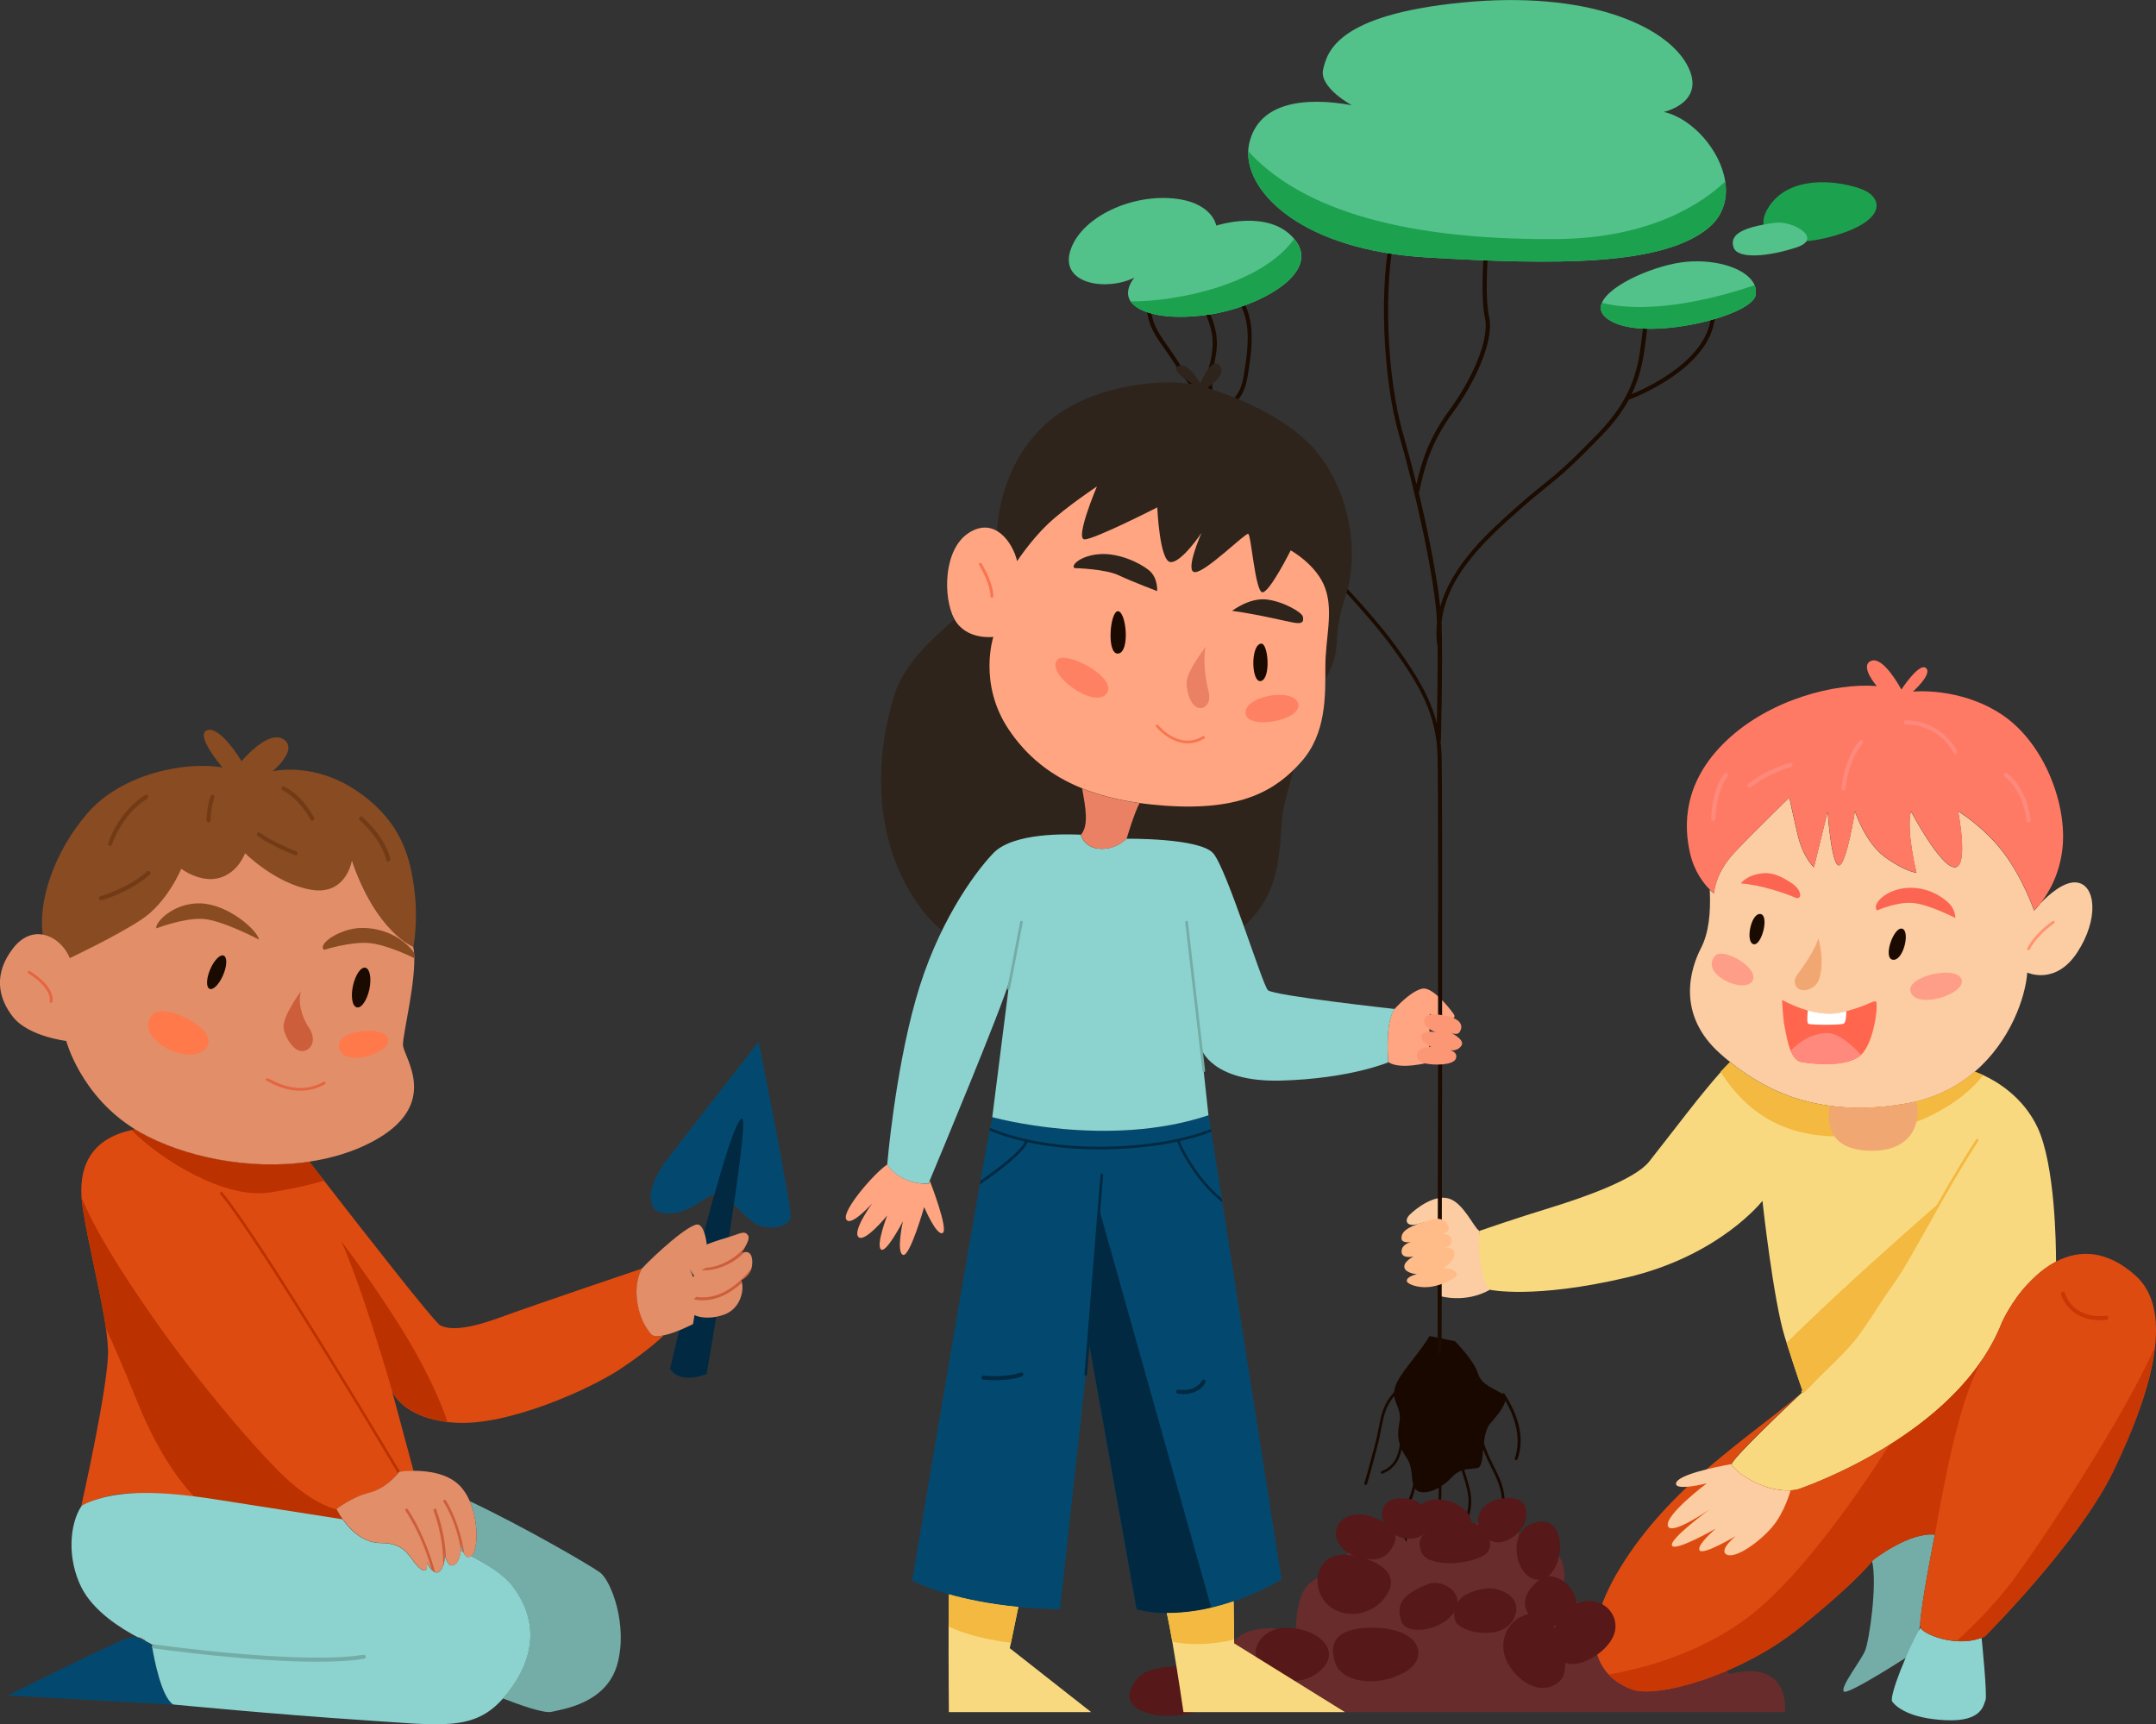 <svg width="160.46" height="128.33" viewBox="0 0 160.46 128.33" xmlns="http://www.w3.org/2000/svg" xmlns:xlink="http://www.w3.org/1999/xlink" xml:space="preserve" overflow="hidden"><rect x="0" y="0" width="160.46" height="128.33" fill="#333333" stroke="none"/><defs></defs><g><path d="M108.18 75.45C107.74 74.84 106.55 73.41 105.84 73.58 105.13 73.75 104.31 74.53 103.8 75.08 103.8 75.08 103.43 75.51 103.32 76.7 103.22 77.89 103.32 79.04 103.32 79.04 104.2 79.65 106.34 79.07 106.34 79.07L106.41 75.44C106.96 75.93 108.62 76.07 108.18 75.45Z" fill="#FFA581"/><path d="M110.08 91.59C109.7 91.37 108.93 89.54 107.84 89.2 106.75 88.86 105.36 89.96 104.92 90.4 104.48 90.83 104.7 91.31 105.44 91.11 106.18 90.91 107.13 90.74 107.13 90.74L107.13 96.44C107.13 96.44 109 97.05 110.9 95.98 110.9 95.98 110.25 94.37 110.15 93.18 110.05 91.99 110.08 91.59 110.08 91.59Z" fill="#FCCDA2"/><path d="M111.97 103.73C111.94 103.68 111.88 103.67 111.83 103.7 111.82 103.71 111.81 103.72 111.81 103.73 111.24 103.34 110.26 103.11 109.99 102.2 109.71 101.25 108.29 99.82 108.29 99.82L106.39 99.43C105.57 100.84 104.08 102.27 103.81 103.29 103.78 103.4 103.77 103.5 103.76 103.59 102.97 104.49 102.82 105.19 102.61 106.26 102.53 106.67 102.44 107.13 102.29 107.68 101.68 110 101.55 110.35 101.54 110.37 101.52 110.42 101.55 110.48 101.6 110.5 101.61 110.5 101.62 110.51 101.64 110.51 101.68 110.51 101.72 110.49 101.73 110.45 101.74 110.44 101.87 110.1 102.48 107.74 102.63 107.19 102.72 106.72 102.8 106.31 102.99 105.35 103.12 104.69 103.76 103.9 103.85 104.53 104.32 104.98 104.15 105.87 104.02 106.55 104.03 107.04 104.18 107.51 104.05 108.55 103.61 109.18 102.83 109.49 102.78 109.51 102.75 109.57 102.77 109.62 102.79 109.66 102.82 109.68 102.86 109.68 102.87 109.68 102.89 109.68 102.9 109.67 103.67 109.36 104.13 108.78 104.32 107.87 104.42 108.07 104.54 108.28 104.69 108.5 105.15 109.17 105.02 109.95 105.18 110.48 105.08 110.97 104.93 111.36 104.8 111.72 104.69 112.02 104.59 112.3 104.52 112.61 104.3 113.58 104.58 115.32 104.59 115.4 104.6 115.45 104.64 115.49 104.69 115.49 104.7 115.49 104.7 115.49 104.71 115.49 104.77 115.48 104.8 115.43 104.79 115.37 104.79 115.35 104.51 113.59 104.72 112.66 104.78 112.37 104.89 112.09 104.99 111.8 105.1 111.49 105.22 111.17 105.32 110.78 105.35 110.82 105.39 110.87 105.43 110.9 105.78 111.2 106.45 111.07 107.08 110.72 107.08 111.29 107.07 111.96 107.01 112.68 106.96 113.35 106.89 113.82 106.83 114.2 106.7 115 106.64 115.41 107.02 116.35 107.04 116.39 107.07 116.41 107.11 116.41 107.12 116.41 107.14 116.41 107.15 116.4 107.2 116.38 107.23 116.32 107.21 116.27 106.85 115.37 106.91 115.01 107.03 114.22 107.09 113.84 107.16 113.36 107.21 112.69 107.27 111.91 107.28 111.19 107.28 110.59 107.54 110.42 107.79 110.22 108 109.99 108.28 109.69 108.53 109.53 108.78 109.44 109.32 111.15 109.48 111.69 109.05 113.12 108.51 114.93 108.69 115.7 108.7 115.73 108.71 115.78 108.75 115.81 108.8 115.81 108.81 115.81 108.82 115.81 108.82 115.81 108.87 115.8 108.91 115.74 108.89 115.69 108.89 115.68 108.72 114.92 109.24 113.18 109.69 111.69 109.51 111.09 108.97 109.38 109.32 109.3 109.65 109.32 109.97 109.25 110.27 109.18 110.33 108.57 110.39 107.87 110.57 108.37 110.79 108.81 111 109.23 111.36 109.96 111.71 110.65 111.77 111.49 111.89 113.27 111.13 114.67 111.12 114.68 111.09 114.73 111.11 114.79 111.16 114.82 111.18 114.83 111.19 114.83 111.21 114.83 111.25 114.83 111.28 114.81 111.3 114.78 111.33 114.72 112.1 113.32 111.97 111.47 111.91 110.59 111.55 109.88 111.18 109.13 110.91 108.59 110.63 108.03 110.44 107.37 110.51 106.83 110.62 106.3 110.88 105.98 111.39 105.39 111.96 104.72 112.03 104.23 113.16 106.18 113.05 107.64 112.74 108.53 112.72 108.58 112.75 108.64 112.8 108.66 112.81 108.66 112.82 108.67 112.83 108.67 112.87 108.67 112.91 108.64 112.93 108.6 113.31 107.62 113.42 105.96 111.97 103.73Z" fill="#180800"/><path d="M127.54 22.25C127.52 22.17 127.44 22.12 127.36 22.14 127.28 22.16 127.23 22.24 127.25 22.32 128.15 26.26 122.89 28.73 121.43 29.34 122.18 27.8 122.35 26.4 122.51 25.11 122.6 24.38 122.68 23.69 122.87 23.04 122.89 22.96 122.85 22.87 122.76 22.85 122.68 22.83 122.59 22.87 122.57 22.96 122.38 23.64 122.29 24.34 122.2 25.08 121.95 27.12 121.67 29.42 119.02 32.17 116.65 34.62 115.92 35.2 114.92 36.01 114.39 36.43 113.79 36.92 112.83 37.77 110.84 39.54 108.05 42.02 107.19 45.17 106.95 42.89 106.3 39.64 105.6 36.7 106.02 34.81 106.43 33.02 108.14 30.69 109.72 28.54 111.24 25.39 110.82 23.55 110.44 21.89 110.82 17.85 110.82 17.81 110.83 17.73 110.77 17.65 110.68 17.64 110.6 17.63 110.52 17.69 110.51 17.78 110.49 17.95 110.13 21.91 110.51 23.62 110.91 25.36 109.42 28.41 107.88 30.51 106.32 32.64 105.82 34.32 105.42 36.03 105.08 34.66 104.74 33.38 104.44 32.34 103.19 28.08 102.93 21.02 103.88 17.24 103.9 17.16 103.85 17.08 103.77 17.05 103.69 17.03 103.6 17.08 103.58 17.16 102.62 20.98 102.88 28.11 104.14 32.42 105.24 36.19 106.82 43.07 106.95 46.31 106.89 46.83 106.89 47.37 106.96 47.93 106.96 47.95 106.98 47.97 106.99 47.99 107.01 50.02 106.97 52.43 106.94 53.86 106.45 51.9 105.4 50.17 103.86 48.05 101.96 45.44 97.37 40.54 95.46 39.29 93.73 38.15 92.51 34.7 91.96 33.02 91.96 33.02 91.96 33.02 91.96 33.02 91.3 30.74 91.58 30.41 92 29.92 92.3 29.57 92.66 29.14 92.85 28.04 93.32 25.27 93.36 23.47 92.18 21.89 92.13 21.82 92.03 21.81 91.97 21.86 91.9 21.91 91.89 22.01 91.94 22.07 93.05 23.56 93.02 25.3 92.56 27.99 92.39 29.01 92.06 29.39 91.78 29.73 91.41 30.17 91.17 30.53 91.33 31.59 91.1 31.24 90.83 30.9 90.54 30.55 90.47 30.32 90.02 28.77 90.32 27.28L90.35 27.15C90.68 25.53 90.87 24.56 89.11 21.43 89.07 21.36 88.98 21.33 88.9 21.37 88.83 21.41 88.8 21.5 88.84 21.58 90.55 24.61 90.36 25.54 90.05 27.09L90 27.18C89.78 28.25 89.93 29.34 90.07 30 90 29.92 89.94 29.85 89.87 29.77 89.17 28.98 88.45 28.16 87.84 27.16 87.52 26.64 87.21 26.19 86.93 25.8 86.01 24.49 85.39 23.63 85.74 21.49 85.75 21.41 85.7 21.33 85.61 21.32 85.53 21.31 85.45 21.36 85.44 21.45 85.08 23.71 85.75 24.66 86.69 25.98 86.96 26.37 87.27 26.81 87.59 27.32 88.22 28.34 88.98 29.21 89.66 29.97 90.52 30.94 91.27 31.79 91.57 32.72 92.06 34.23 93.36 38.24 95.32 39.52 97.21 40.76 101.76 45.62 103.64 48.21 105.74 51.09 106.89 53.21 106.99 56.21 107.09 59.33 106.99 100.2 106.99 100.61 106.99 100.69 107.06 100.76 107.14 100.76L107.14 100.76C107.22 100.76 107.29 100.69 107.29 100.61 107.29 100.2 107.39 59.32 107.29 56.2 107.28 55.85 107.25 55.5 107.21 55.17 107.23 55.15 107.24 55.12 107.24 55.09 107.24 55.03 107.39 49.45 107.29 46.37 107.29 46.34 107.29 46.31 107.29 46.28 107.69 42.75 110.74 40.03 113.05 37.98 114 37.13 114.6 36.66 115.12 36.23 116.13 35.42 116.86 34.83 119.25 32.37 120.14 31.45 120.77 30.58 121.22 29.75 121.86 29.51 128.6 26.86 127.54 22.25Z" fill="#1B0B00"/><path d="M153.02 93.9C152.29 94.28 151.61 94.83 150.99 95.49 150.99 95.49 150.98 95.5 150.97 95.51 149.72 96.8 148.99 98.43 148.99 98.43 145.68 106.93 133.77 110.86 133.77 110.86 133.6 110.89 133.43 110.91 133.26 110.92 131.04 111.05 128.93 109.36 128.88 108.98 128.84 108.63 132.91 104.77 133.94 103.8 133.94 103.8 133.97 103.78 134.02 103.73 134.12 103.63 134.18 103.58 134.18 103.58 134.18 103.58 133.76 102.43 132.97 99.94 132.93 99.81 132.89 99.69 132.85 99.56 131.98 96.81 131.17 89.37 131.17 89.37 131.17 89.37 128.01 93.44 121.09 95.07 114.16 96.7 110.9 95.99 110.9 95.99 109.88 94.87 110.09 91.61 110.09 91.61 110.09 91.61 112.89 90.64 115.39 89.88 117.89 89.11 121.65 87.79 122.72 86.47 123.25 85.81 124.43 84.27 125.63 82.74 126.49 81.64 127.38 80.55 128.06 79.79 128.33 79.49 128.57 79.24 128.76 79.06 130.8 80.7 133.18 81.92 136.17 82.32 137.88 82.55 139.77 82.52 141.92 82.14 142.15 82.1 142.38 82.05 142.6 81.99 144.38 81.57 145.82 80.76 146.98 79.77L146.98 79.77C146.98 79.77 147.22 79.85 147.61 80.02 148.62 80.48 150.58 81.64 151.65 83.92 152.95 86.72 153.02 92.63 153.02 93.9Z" fill="#F9D980"/><path d="M88.08 127.42 132.84 127.42C132.84 127.42 133.37 123.43 128.69 124.58 128.69 124.58 127.97 123.07 126.61 122.82 125.25 122.57 124.12 123.99 124.12 123.99 124.12 123.99 124.5 122.23 122.53 122.03 120.56 121.83 118.7 122.83 118.7 122.83 118.7 122.83 119.43 119.11 116.09 118.84 116.09 118.84 117.22 116.6 115.41 115.11 113.6 113.62 112.98 114.52 112.98 114.52 112.98 114.52 113.48 112.97 111.47 113.01 109.46 113.06 108.81 114.38 108.81 114.38 108.81 114.38 107.86 112.82 106.31 112.94 104.75 113.07 104.7 114.78 104.7 114.78 104.7 114.78 103.5 112.42 101.64 113.75 99.78 115.08 100.1 117.31 100.1 117.31 100.1 117.31 98.78 116.77 97.49 117.81 96.2 118.85 96.47 122.24 96.47 122.24 96.47 122.24 96.06 120.75 93.38 121.29 90.7 121.83 90.42 125.61 90.42 125.61 90.42 125.61 90.09 124.41 88.66 124.58 87.23 124.75 88.08 127.42 88.08 127.42Z" fill="#682C2C"/><path d="M133.94 103.78 133.94 103.78 133.94 103.78Z" fill="#561818"/><path d="M139.41 116.09C139.41 116.09 139.38 116.12 139.33 116.19 139.73 117.88 139.12 122.13 138.8 122.87 138.44 123.68 136.97 125.52 137.22 125.88 137.47 126.23 142.47 122.97 142.47 122.97L142.91 120.94C142.9 119.75 144 114.21 144 114.21 142.06 114.01 139.41 116.09 139.41 116.09Z" fill="#74ADA7"/><path d="M142.93 121.14C142.06 122.57 140.56 126.28 140.83 126.64 141.1 127 142.07 127.9 144.82 128.02 147.57 128.15 147.62 126.84 147.77 126.53 147.92 126.22 147.48 121.89 147.48 121.89L147.48 121.89C145.53 122.63 143.13 121.62 142.93 121.14Z" fill="#8CD3CF"/><path d="M160.39 100.23C160.07 103.09 158.74 106.46 157.29 109.47 154.75 114.77 147.72 121.79 147.72 121.79 147.64 121.83 147.56 121.86 147.48 121.88 146.88 122.11 146.23 122.17 145.62 122.13 144.25 122.05 143.07 121.46 142.93 121.12 142.91 121.09 142.91 121.02 142.91 120.93 142.9 119.74 144 114.2 144 114.2 142.06 114 139.41 116.09 139.41 116.09 139.41 116.09 139.39 116.12 139.33 116.19 139.02 116.57 137.68 118.12 133.94 121.13 129.58 124.65 123.33 126.43 121.44 125.72 120.87 125.5 120.23 125.16 119.72 124.61 118.51 123.33 117.97 120.98 120.57 116.7 124.29 110.59 130.14 107.02 133.93 103.78 132.9 104.75 128.83 108.6 128.87 108.96 128.92 109.37 131.36 111.3 133.76 110.85 133.76 110.85 137.02 109.78 140.6 107.54 143.12 105.97 145.8 103.82 147.62 101.05 147.64 101.01 147.67 100.97 147.69 100.93 148.2 100.14 148.64 99.31 148.99 98.42 148.99 98.42 149.71 96.79 150.97 95.5 150.97 95.5 150.98 95.49 150.99 95.48 151.61 94.82 152.29 94.27 153.02 93.89 154.79 92.97 156.83 93.03 158.98 94.97 160.29 96.18 160.63 98.06 160.39 100.23Z" fill="#DE4B10"/><path d="M74.2 39.87C74.2 38.72 74.54 34.51 77.87 31.52 81.2 28.53 86.7 28.19 88.8 28.6 88.8 28.6 86.97 27.54 87.71 27.24 88.46 26.94 89.34 28.53 89.34 28.53 89.34 28.53 90.15 26.49 90.77 27.2 91.38 27.92 89.82 28.87 89.82 28.87 89.82 28.87 94.57 30.16 97.43 33.01 100.28 35.86 101.29 40.83 100.15 44.35 99 47.87 100.01 47.94 98.76 50.32 97.5 52.7 96.28 57.11 95.6 59.83 94.92 62.55 96.28 67.71 89.96 70.56 83.65 73.41 72.71 73.21 68.57 67.64 64.43 62.07 65.45 55.28 66.53 51.82 67.62 48.36 70.94 46.59 72.1 44.89 73.24 43.2 74.2 39.87 74.2 39.87Z" fill="#2E241B"/><path d="M154.59 65.68C153.64 65.54 152.47 66.59 151.84 67.25 151.57 67.59 151.38 67.77 151.38 67.77 151.38 67.77 150.6 65.45 149.14 63.5 147.68 61.55 145.73 60.38 145.73 60.38 145.73 60.38 146.54 64.55 145.48 64.55 144.41 64.55 142.22 60.38 142.22 60.38 141.84 61.79 142.63 64.96 142.63 64.96 142.63 64.96 141.76 64.86 140.29 63.79 138.81 62.72 138.05 60.38 138.05 60.38 138.05 60.38 137.39 64.55 136.83 64.4 136.27 64.25 136.02 60.38 136.02 60.38L135 64.55C135 64.55 134.19 63.84 133.78 62.09 133.37 60.34 133.17 59.36 133.17 59.36 133.17 59.36 130.47 61.96 129.04 63.5 127.61 65.04 127.56 66.49 127.56 66.49 127.56 66.49 127.44 66.4 127.25 66.22 127.33 67.97 127.17 69.45 126.59 70.57 125.83 72.05 124.71 75.46 128.02 78.41 128.26 78.63 128.51 78.84 128.77 79.04 130.81 80.68 133.19 81.9 136.18 82.3 137.89 82.53 139.78 82.5 141.92 82.12 142.15 82.08 142.38 82.03 142.6 81.98 144.38 81.55 145.82 80.75 146.97 79.76 149.62 77.49 150.74 74.24 150.88 72.38 150.88 72.38 152.97 73.37 154.6 70.88 156.23 68.39 155.97 65.88 154.59 65.68Z" fill="#FCCDA2"/><path d="M151.84 67.25C151.56 67.55 151.38 67.77 151.38 67.77 151.38 67.77 151.57 67.59 151.84 67.25Z" fill="#892922"/><path d="M148.94 53.15C145.83 51.11 142.37 51.47 142.37 51.47 142.37 51.47 143.85 50.15 143.34 49.72 142.83 49.28 141.51 51.32 141.51 51.32 141.51 51.32 140.19 48.82 139.27 49.18 138.35 49.54 139.68 51.06 139.68 51.06 136.62 50.81 131.74 52.03 128.48 55.13 125.22 58.24 125.32 61.47 125.78 63.49 126.1 64.9 126.84 65.8 127.26 66.21 127.44 66.39 127.57 66.48 127.57 66.48 127.57 66.48 127.62 65.03 129.05 63.49 130.48 61.95 133.18 59.35 133.18 59.35 133.18 59.35 133.38 60.33 133.79 62.08 134.2 63.83 135.01 64.54 135.01 64.54L136.03 60.37C136.03 60.37 136.28 64.24 136.84 64.39 137.4 64.54 138.06 60.37 138.06 60.37 138.06 60.37 138.82 62.71 140.3 63.78 141.78 64.85 142.64 64.95 142.64 64.95 142.64 64.95 141.85 61.78 142.23 60.37 142.23 60.37 144.42 64.54 145.49 64.54 146.56 64.54 145.74 60.37 145.74 60.37 145.74 60.37 147.7 61.54 149.15 63.49 150.61 65.44 151.39 67.76 151.39 67.76 151.39 67.76 151.57 67.54 151.85 67.24 152.44 66.5 153.39 64.97 153.53 62.77 153.73 59.57 152.05 55.19 148.94 53.15Z" fill="#FF7A64"/><path d="M128.87 108.96C127.49 109.21 124.85 109.77 124.74 110.39 124.64 111 127.03 110.39 127.03 110.39 127.03 110.39 123.92 112.73 124.13 113.55 124.33 114.36 127.24 112.33 127.24 112.33 127.24 112.33 124.18 114.57 124.44 115.03 124.69 115.49 127.7 113.76 127.7 113.76 127.7 113.76 126.21 115.03 126.5 115.39 126.78 115.75 129.18 114.32 129.18 114.32 129.18 114.32 127.86 115.39 128.52 115.7 129.18 116.01 130.92 114.78 131.88 113.66 132.84 112.54 133.26 110.92 133.26 110.92L133.26 110.92C131.03 111.04 128.92 109.34 128.87 108.96Z" fill="#FCCDA2"/><path d="M90.02 23.41C86.61 23.91 84.68 23.23 84.14 22.43 84.13 22.42 84.12 22.41 84.12 22.39 83.61 21.58 84.43 20.66 84.43 20.66 82.39 21.68 78.93 21.17 79.64 18.72 80.35 16.28 83.92 14.54 87.08 14.75 90.24 14.95 90.52 16.79 90.52 16.79 90.52 16.79 94.44 15.5 96.33 17.79 96.37 17.84 96.42 17.89 96.46 17.95 98.27 20.45 93.48 22.9 90.02 23.41Z" fill="#53C18A"/><path d="M126.99 17.09C123.53 19.74 115.99 19.74 106.19 19.16 96.98 18.61 92.77 14.39 92.9 11.26 92.9 11.06 92.93 10.87 92.97 10.68 93.68 7.52 97.25 7.22 100.6 7.83 100.6 7.83 98.17 6.51 98.47 5.18 98.78 3.86 99.49 1.11 108.81 0.19 118.14-0.73 123.93 1.92 125.53 4.77 127.12 7.62 123.83 8.33 123.83 8.33 125.92 8.79 128.05 11.17 128.4 13.51 128.6 14.83 128.24 16.14 126.99 17.09Z" fill="#53C18A"/><path d="M130.66 21.98C130.35 23.61 121.7 25.68 119.46 23.58 119.12 23.26 119.06 22.9 119.22 22.54 119.79 21.16 123.34 19.66 125.54 19.48 127.86 19.28 130.09 20.03 130.59 21.23 130.68 21.46 130.71 21.71 130.66 21.98Z" fill="#53C18A"/><path d="M131.54 15.56C130.32 17.68 133 18.62 136.67 17.5 140.34 16.38 140.03 14.85 138.91 14.24 137.79 13.63 133.24 12.61 131.54 15.56Z" fill="#1CA24E"/><path d="M132.08 16.58C129.55 16.93 128.72 17.5 129.02 18.41 129.33 19.33 131.69 19.08 133.71 18.41 135.73 17.75 133.43 16.39 132.08 16.58Z" fill="#53C18A"/><path d="M100.47 115.73C97.97 115.38 97.48 117.99 98.7 119.3 99.92 120.61 102.28 120.3 103.27 118.59 104.28 116.87 102.04 115.95 100.47 115.73Z" fill="#561818"/><path d="M108.25 113.25C106.17 113.78 105.35 114.23 105.76 115.45 106.17 116.67 109.23 116.5 110.45 115.74 111.68 114.97 110.24 112.74 108.25 113.25Z" fill="#561818"/><path d="M114.6 113.25C111.86 113.54 112.77 117.76 114.6 117.56 116.43 117.35 116.77 113.01 114.6 113.25Z" fill="#561818"/><path d="M110.52 118.23C108.44 118.55 108.08 119.59 108.28 120.54 108.48 121.49 111.74 122.17 112.62 120.54 113.51 118.91 111.66 118.06 110.52 118.23Z" fill="#561818"/><path d="M100.8 112.73C98.93 113.03 99.01 115.14 100.8 115.79 102.59 116.43 103.4 115.83 103.8 114.76 104.21 113.68 102.07 112.53 100.8 112.73Z" fill="#561818"/><path d="M102.1 121.14C98.94 121.15 98.98 122.72 99.42 123.87 99.86 125.02 102.09 125.64 104.3 124.58 106.52 123.53 105.84 121.12 102.1 121.14Z" fill="#561818"/><path d="M95.72 121.14C93.89 121.16 92.8 122.85 93.89 124.08 94.98 125.3 97.22 125.57 98.51 124.08 99.79 122.58 97.76 121.12 95.72 121.14Z" fill="#561818"/><path d="M88.86 124C85.39 123.92 84.58 124.53 84.11 125.9 83.63 127.26 86.15 128.18 88.86 127.42 91.58 126.65 90.17 124.03 88.86 124Z" fill="#561818"/><path d="M106.24 117.91C104.03 118.77 103.97 119.68 104.31 120.68 104.65 121.68 107.15 121.45 108.17 120.05 109.18 118.65 107.42 117.44 106.24 117.91Z" fill="#561818"/><path d="M114.6 117.55C113.14 118.66 113.15 119.99 114.49 120.74 115.82 121.49 117.59 120.47 117.32 119.14 117.04 117.83 115.55 116.83 114.6 117.55Z" fill="#561818"/><path d="M113.75 120.11C112.06 120.56 111.33 122.43 112.35 124 113.37 125.57 115.02 126.12 116.1 125.1 117.18 124.07 115.9 119.54 113.75 120.11Z" fill="#561818"/><path d="M107.14 114.41C106.01 114.26 104.49 113.26 105.65 112.09 106.81 110.92 109.08 112 109.41 112.89 109.73 113.77 108.96 114.64 107.14 114.41Z" fill="#561818"/><path d="M104.15 111.51C102.25 111.6 102.63 113.86 104.15 114.38 105.67 114.9 106.67 113.84 106.31 112.94 105.94 112.05 105.52 111.44 104.15 111.51Z" fill="#561818"/><path d="M110.55 114.38C111.73 115.5 113.28 114.02 113.5 113.28 113.72 112.53 113.72 111.3 111.89 111.51 110.07 111.71 109.42 113.31 110.55 114.38Z" fill="#561818"/><path d="M116.91 119.55C115.18 120.62 115.33 123.19 116.49 123.73 117.65 124.27 120.16 122.68 120.23 121.13 120.3 119.59 118.57 118.52 116.91 119.55Z" fill="#561818"/><path d="M81.21 127.42 70.62 127.42C70.62 127.42 70.59 123.85 70.6 121.05 70.6 120.1 70.61 119.25 70.62 118.65 71.9 119.01 73.63 119.38 75.79 119.59L75.24 122.26 75.15 122.66 81.21 127.42Z" fill="#F9D980"/><path d="M100.1 127.42 88.08 127.42C88.08 127.42 87.67 124.59 87.25 122.18 87.11 121.38 86.97 120.63 86.84 120.04 88.07 120.05 89.77 119.87 91.81 119.17L91.85 122.01 91.85 122.3 100.1 127.42Z" fill="#F9D980"/><path d="M95.38 117.55C94.1 118.28 92.9 118.8 91.81 119.18 91.23 119.38 90.67 119.54 90.15 119.66 88.84 119.97 87.72 120.06 86.84 120.05 85.4 120.04 84.59 119.76 84.59 119.76L81.06 100.03 81.02 100.35 81.02 100.37 78.89 119.76C77.77 119.74 76.74 119.68 75.79 119.59 73.62 119.38 71.89 119.01 70.62 118.65 68.8 118.13 67.89 117.62 67.89 117.62 67.89 117.62 71.23 97.74 72.92 88.16 72.94 88.06 72.95 87.97 72.97 87.87 73.26 86.26 73.49 84.97 73.65 84.14 73.66 84.07 73.67 84 73.69 83.94 73.78 83.48 73.84 83.21 73.87 83.13 73.87 83.13 82.43 85.51 89.96 83L90.12 84.03 90.15 84.23 90.93 89.18 90.97 89.47 95.38 117.55Z" fill="#03496F"/><path d="M66.03 86.67C65.11 87.26 62.67 90.07 62.97 90.73 63.28 91.39 64.91 89.56 64.91 89.56 64.91 89.56 63.43 91.6 63.89 92.06 64.35 92.52 66.03 90.46 66.03 90.46 66.03 90.46 65.19 92.63 65.56 92.98 65.93 93.34 67.2 90.89 67.2 90.89 67.2 90.89 66.69 93.18 67.2 93.39 67.71 93.59 68.78 89.83 68.78 89.83 68.78 89.83 69.7 92.01 70.16 91.76 70.62 91.51 69.2 87.88 69.2 87.88L69.2 87.88C69.14 88.02 69.11 88.1 69.11 88.1 66.93 88.15 66.03 86.67 66.03 86.67Z" fill="#FFA581"/><path d="M103.8 75.09C103.8 75.09 94.77 74.1 94.36 73.69 93.95 73.28 91.3 64.65 90.29 63.5 89.27 62.35 83.84 62.42 83.84 62.42 83.84 62.42 83.09 63.23 81.87 63.17 80.65 63.1 80.44 62.12 80.44 62.12 79.49 62.08 75.42 61.93 73.92 63.5 72.43 65.07 69.71 68.86 68.15 74.4 66.59 79.94 66.03 86.68 66.03 86.68 66.03 86.68 66.93 88.16 69.1 88.09 69.1 88.09 69.13 88.01 69.19 87.87 69.89 86.19 74.51 75.14 75.14 72.95L73.85 83.14C73.85 83.14 82.41 85.52 89.94 83L89.4 78.04C89.4 78.04 90.15 80.55 95.31 80.42 100.47 80.28 103.32 79.06 103.32 79.06 103.32 79.06 103.22 77.91 103.32 76.72 103.43 75.52 103.8 75.09 103.8 75.09Z" fill="#8CD3CF"/><path d="M80.54 58.68C80.79 60.11 81.05 61.42 80.45 62.12 80.45 62.12 80.65 63.1 81.88 63.17 83.1 63.24 83.85 62.42 83.85 62.42 83.85 62.42 84.38 60.6 84.81 59.77 83.2 59.55 81.78 59.18 80.54 58.68Z" fill="#EA8164"/><path d="M98.64 43.81C98.03 42.04 96.06 40.96 96.06 40.96 96.06 40.96 94.5 44.08 93.96 44.08 93.42 44.08 93.12 39.8 92.9 39.73 92.67 39.66 89.75 42.58 88.94 42.58 88.13 42.58 89.42 39.66 89.42 39.66 89.42 39.66 87.93 41.9 87.11 41.83 86.3 41.76 86.13 37.76 86.13 37.76 86.13 37.76 81.47 40.14 80.72 40.14 79.97 40.14 81.64 36.2 81.64 36.2 81.64 36.2 79.3 37.76 78.01 38.98 76.72 40.2 75.7 41.76 75.7 41.76 75.36 40.33 74 38.43 72.1 39.66 70.2 40.88 70.17 44.47 71.03 46.07 71.9 47.67 73.93 47.4 73.93 47.4 73.93 47.4 72.78 50.88 75.08 54.3 76.41 56.28 78.18 57.72 80.54 58.67 81.79 59.17 83.2 59.54 84.8 59.76 85.4 59.85 86.03 59.91 86.69 59.96 92.39 60.37 94.97 58.81 96.84 56.7 98.71 54.6 98.64 51.82 98.64 49.64 98.64 47.48 99.25 45.58 98.64 43.81Z" fill="#FFA581"/><path d="M79.98 42.28C79.65 42.1 80.41 41.34 81.84 41.24 83.27 41.14 84.82 41.88 85.51 42.44 86.2 43 86.12 43.99 86.12 43.99 86.12 43.99 84.29 43.3 83.27 42.82 82.25 42.33 79.98 42.28 79.98 42.28Z" fill="#2E241B"/><path d="M91.7 45.46C93.76 45.74 95.72 46.25 96.36 46.35 97 46.45 97.02 46.22 96.97 45.9 96.92 45.58 95.49 44.74 94.22 44.61 92.95 44.49 91.7 45.46 91.7 45.46Z" fill="#2E241B"/><path d="M83.22 45.49C83.83 45.56 84.11 48.54 83.22 48.64 82.33 48.74 82.61 45.42 83.22 45.49Z" fill="#1B0A00"/><path d="M93.86 47.9C94.39 47.85 94.6 50.47 93.86 50.68 93.12 50.88 93.05 47.98 93.86 47.9Z" fill="#1B0A00"/><path d="M89.74 48.12C89.51 48.94 89.71 50.6 89.94 51.41 90.17 52.22 89.74 52.81 89.2 52.68 88.67 52.55 88.31 51.64 88.31 50.8 88.31 49.97 89.74 48.12 89.74 48.12Z" fill="#EA8164"/><path d="M78.69 49.1C77.78 50.16 81.47 52.82 82.36 51.62 83.24 50.42 79.3 48.39 78.69 49.1Z" fill="#FF8164"/><path d="M92.72 53.17C92.98 54.33 96.95 53.6 96.62 52.36 96.28 51.11 92.41 51.82 92.72 53.17Z" fill="#FF8164"/><path d="M129.56 65.75C131.11 65.85 133.02 66.54 133.58 66.79 134.14 67.04 134.14 66.26 133.38 65.75 132.62 65.24 131.93 64.91 131.19 64.99 129.97 65.12 129.56 65.75 129.56 65.75Z" fill="#FC6551"/><path d="M139.7 67.76C139.27 67.28 140.39 66.18 141.94 66.08 143.49 65.98 144.61 66.78 145.07 67.24 145.53 67.71 145.53 68.32 145.53 68.32 145.53 68.32 143.54 67.29 142.35 67.2 141.15 67.1 139.7 67.76 139.7 67.76Z" fill="#FC6551"/><path d="M141.55 69.11C142.19 69.24 141.68 71.5 140.89 71.43 140.1 71.35 140.92 68.99 141.55 69.11Z" fill="#1B0A00"/><path d="M130.99 68.02C131.72 68.05 131.12 70.41 130.51 70.27 129.89 70.13 130.3 67.99 130.99 68.02Z" fill="#1B0A00"/><path d="M135.32 69.8C135.24 70.46 134.15 72.02 133.74 72.58 133.33 73.14 133.71 73.88 134.53 73.65 135.35 73.42 135.52 72.75 135.57 71.75 135.62 70.74 135.32 69.8 135.32 69.8Z" fill="#F1A771"/><path d="M127.65 71.13C126.46 72.47 129.74 73.98 130.4 73.04 131.06 72.09 128.24 70.46 127.65 71.13Z" fill="#FF9E88"/><path d="M142.19 73.8C142.64 75.2 146.44 73.93 145.98 72.86 145.53 71.79 141.83 72.7 142.19 73.8Z" fill="#FF9E88"/><path d="M138.51 78.51C138.49 78.53 138.47 78.55 138.45 78.56 137.4 79.45 134.93 79.19 134.07 79.04 133.7 78.98 133.45 78.63 133.27 78.2 133.03 77.63 132.92 76.9 132.83 76.48 132.68 75.74 132.63 74.42 132.63 74.42 133.1 74.67 133.79 74.99 134.56 75.21 135.41 75.45 136.37 75.56 137.29 75.3 137.33 75.29 137.38 75.28 137.42 75.26 139.06 74.8 139.39 74.46 139.61 74.53 139.82 74.61 139.51 77.56 138.51 78.51Z" fill="#FF664D"/><path d="M137.41 75.26C137.41 75.61 137.38 76.12 137.2 76.19 136.92 76.29 134.73 76.29 134.58 76.19 134.47 76.12 134.51 75.55 134.55 75.2 135.4 75.44 136.36 75.55 137.28 75.29 137.32 75.29 137.37 75.27 137.41 75.26Z" fill="#FFFFFF"/><path d="M138.51 78.51C138.49 78.53 138.47 78.55 138.45 78.56 137.4 79.45 134.93 79.19 134.07 79.04 133.7 78.98 133.45 78.63 133.27 78.2 133.94 77.49 134.9 76.9 135.97 76.88 136.89 76.86 138.01 77.96 138.51 78.51Z" fill="#FF897D"/><path d="M144.51 89.36C142.47 93.03 139.52 97.81 138.3 99.44 137.19 100.92 134.51 103.29 134.02 103.72 134.12 103.62 134.18 103.57 134.18 103.57 134.18 103.57 133.76 102.42 132.97 99.93 133.71 99.2 134.96 97.99 136.82 96.26 140.13 93.18 144.51 89.36 144.51 89.36Z" fill="#F3B940"/><path d="M147.62 101.05C145.9 103.83 144.83 109.63 144 114.21 142.06 114.01 139.41 116.1 139.41 116.1 139.41 116.1 139.39 116.13 139.33 116.2 139.02 116.58 137.68 118.13 133.94 121.14 129.58 124.66 123.33 126.44 121.44 125.73 120.87 125.51 120.23 125.17 119.72 124.62 122.17 124.2 126.69 123.06 130.4 120.12 134.3 117.03 138.55 110.78 140.6 107.55 143.12 105.97 145.8 103.81 147.62 101.05Z" fill="#C93705"/><path d="M160.39 100.23C160.07 103.09 158.74 106.46 157.29 109.47 154.75 114.77 147.72 121.79 147.72 121.79 147.64 121.83 147.56 121.86 147.48 121.88 146.88 122.11 146.23 122.17 145.62 122.13 146.74 121.11 148.48 119.4 149.86 117.55 151.73 115.02 157.71 106.17 160.39 100.23Z" fill="#C93705"/><path d="M147.6 80.01C145.65 82.54 141.57 84.52 136.92 84.57 132.09 84.62 129.57 82.14 128.05 79.77 128.32 79.47 128.56 79.22 128.75 79.04 130.79 80.68 133.17 81.9 136.16 82.3 137.87 82.53 139.76 82.5 141.91 82.12 142.14 82.08 142.37 82.03 142.59 81.97 144.37 81.55 145.81 80.74 146.97 79.75L146.97 79.75C146.97 79.76 147.21 79.83 147.6 80.01Z" fill="#F3B940"/><path d="M136.17 82.3C135.93 83.76 136.22 85.73 139.54 85.64 142.52 85.55 143 83.21 142.6 81.98 142.38 82.03 142.15 82.08 141.92 82.12 139.77 82.5 137.87 82.53 136.17 82.3Z" fill="#F1A771"/><path d="M90.15 119.66C88.84 119.97 87.72 120.06 86.84 120.05 85.4 120.04 84.59 119.76 84.59 119.76L81.06 100.03 81.02 100.35 81.82 90.03 90.15 119.66Z" fill="#012942"/><path d="M75.79 119.59 75.24 122.26C74.03 122.11 72.08 121.76 70.6 121.05 70.6 120.1 70.61 119.25 70.62 118.65 71.89 119.01 73.62 119.38 75.79 119.59Z" fill="#F3B940"/><path d="M91.85 122.01C91.27 122.16 89.3 122.6 87.25 122.18 87.11 121.38 86.97 120.63 86.84 120.04 88.07 120.05 89.77 119.87 91.81 119.17L91.85 122.01Z" fill="#F3B940"/><path d="M90.97 89.47C89.07 88.02 87.8 85.55 87.61 84.97 86.25 85.26 84.47 85.5 82.23 85.54 82.07 85.54 81.9 85.54 81.74 85.54 79.6 85.54 77.85 85.3 76.48 85.01 76.08 85.9 74.23 87.25 72.92 88.16 72.94 88.06 72.95 87.97 72.97 87.87 74.2 87.01 75.89 85.76 76.28 84.96 75.09 84.69 74.21 84.37 73.65 84.14 73.66 84.07 73.67 84 73.69 83.94 74.86 84.44 77.57 85.34 81.75 85.34 81.91 85.34 82.07 85.34 82.23 85.34 86.34 85.27 88.9 84.51 90.12 84.03L90.15 84.23C89.61 84.44 88.83 84.7 87.8 84.93 87.94 85.38 89.13 87.72 90.92 89.18L90.97 89.47Z" fill="#012942"/><path d="M80.81 102.39C80.8 102.39 80.8 102.39 80.81 102.39 80.75 102.39 80.7 102.34 80.71 102.28L81.9 87.43C81.9 87.37 81.95 87.33 82.01 87.34 82.07 87.34 82.11 87.39 82.1 87.45L80.91 102.3C80.9 102.35 80.86 102.39 80.81 102.39Z" fill="#012942"/><path d="M89.59 79.78C89.54 79.78 89.49 79.74 89.49 79.69L88.21 68.64C88.2 68.58 88.24 68.53 88.3 68.53 88.36 68.52 88.41 68.56 88.41 68.62L89.69 79.67C89.7 79.73 89.66 79.78 89.6 79.78 89.59 79.78 89.59 79.78 89.59 79.78Z" fill="#74ADA7"/><path d="M75.07 73.67C75.06 73.67 75.06 73.67 75.05 73.67 74.99 73.66 74.96 73.61 74.97 73.55L75.92 68.61C75.93 68.55 75.98 68.51 76.04 68.53 76.1 68.54 76.13 68.59 76.12 68.65L75.17 73.59C75.16 73.64 75.11 73.67 75.07 73.67Z" fill="#74ADA7"/><path d="M88.41 55.32C87.06 55.32 86.05 54.1 86.04 54.09 86 54.05 86.01 53.98 86.05 53.95 86.09 53.91 86.16 53.92 86.19 53.96 86.25 54.04 87.76 55.85 89.52 54.79 89.57 54.76 89.63 54.78 89.66 54.82 89.69 54.87 89.67 54.93 89.63 54.96 89.21 55.22 88.8 55.32 88.41 55.32Z" fill="#F97450"/><path d="M73.82 44.49C73.82 44.49 73.82 44.49 73.82 44.49 73.76 44.49 73.72 44.44 73.72 44.38 73.72 44.37 73.75 43.52 72.87 42.04 72.84 41.99 72.86 41.93 72.91 41.9 72.96 41.87 73.02 41.89 73.05 41.93 73.97 43.47 73.93 44.35 73.93 44.38 73.92 44.45 73.88 44.49 73.82 44.49Z" fill="#F97450"/><path d="M150.97 70.72C150.96 70.72 150.94 70.72 150.93 70.71 150.88 70.69 150.85 70.63 150.88 70.58 150.9 70.54 151.33 69.57 152.76 68.55 152.81 68.52 152.87 68.53 152.9 68.57 152.93 68.62 152.92 68.68 152.88 68.71 151.5 69.7 151.07 70.64 151.07 70.65 151.04 70.69 151.01 70.72 150.97 70.72Z" fill="#FF9271"/><path d="M134.17 103.67C134.14 103.67 134.12 103.66 134.1 103.64 134.06 103.6 134.06 103.53 134.1 103.5 136.81 100.91 140.36 96.16 141.42 94.44 141.8 93.82 142.38 92.8 143.05 91.61 144.25 89.48 145.74 86.84 147.07 84.8 147.1 84.75 147.16 84.74 147.21 84.77 147.26 84.8 147.27 84.86 147.24 84.91 145.91 86.94 144.42 89.58 143.23 91.71 142.56 92.9 141.98 93.92 141.6 94.55 140.53 96.27 136.97 101.05 134.25 103.65 134.22 103.66 134.2 103.67 134.17 103.67Z" fill="#F3B940"/><path d="M74.06 102.72C73.79 102.72 73.5 102.71 73.18 102.68 73.1 102.67 73.03 102.6 73.04 102.52 73.05 102.44 73.12 102.37 73.2 102.38 75.08 102.53 75.94 102.15 75.95 102.15 76.03 102.11 76.12 102.15 76.15 102.23 76.18 102.31 76.15 102.4 76.07 102.43 76.04 102.44 75.42 102.72 74.06 102.72Z" fill="#012942"/><path d="M88.08 103.75C87.95 103.75 87.81 103.74 87.66 103.72 87.58 103.71 87.52 103.63 87.53 103.55 87.54 103.47 87.62 103.41 87.7 103.42 89.02 103.6 89.44 102.79 89.45 102.76 89.49 102.68 89.58 102.65 89.65 102.69 89.73 102.73 89.76 102.82 89.72 102.89 89.71 102.92 89.3 103.75 88.08 103.75Z" fill="#012942"/><path d="M156.28 98.25C153.89 98.25 153.39 96.33 153.39 96.31 153.37 96.23 153.42 96.15 153.5 96.13 153.58 96.11 153.66 96.16 153.69 96.24 153.71 96.32 154.22 98.18 156.75 97.92 156.84 97.91 156.91 97.97 156.92 98.06 156.93 98.14 156.87 98.22 156.78 98.23 156.61 98.24 156.44 98.25 156.28 98.25Z" fill="#C93705"/><path d="M130.2 58.61C130.15 58.61 130.11 58.59 130.08 58.55 130.03 58.48 130.04 58.39 130.11 58.34 131.56 57.2 133.16 56.79 133.23 56.78 133.31 56.76 133.39 56.81 133.41 56.89 133.43 56.97 133.38 57.05 133.3 57.08 133.28 57.08 131.69 57.49 130.3 58.59 130.27 58.59 130.24 58.61 130.2 58.61Z" fill="#FF897D"/><path d="M145.53 56.12C145.47 56.12 145.42 56.09 145.39 56.03 145.35 55.94 144.41 53.95 141.84 53.91 141.76 53.91 141.69 53.84 141.69 53.76 141.69 53.68 141.75 53.62 141.84 53.61 144.61 53.65 145.65 55.88 145.66 55.91 145.69 55.99 145.66 56.08 145.58 56.11 145.57 56.11 145.55 56.12 145.53 56.12Z" fill="#FF897D"/><path d="M137.2 58.83C137.2 58.83 137.19 58.83 137.19 58.83 137.11 58.82 137.04 58.75 137.05 58.67 137.06 58.58 137.22 56.57 138.39 55.13 138.44 55.06 138.54 55.06 138.6 55.11 138.67 55.16 138.68 55.26 138.62 55.33 137.5 56.7 137.35 58.68 137.34 58.7 137.34 58.77 137.28 58.83 137.2 58.83Z" fill="#FF897D"/><path d="M150.98 61.19C150.9 61.19 150.83 61.13 150.83 61.05 150.83 61.03 150.62 58.88 149.2 57.8 149.13 57.75 149.12 57.65 149.17 57.59 149.22 57.52 149.32 57.51 149.38 57.56 150.91 58.72 151.12 60.93 151.13 61.03 151.14 61.11 151.08 61.19 150.99 61.2 150.99 61.19 150.99 61.19 150.98 61.19Z" fill="#FF897D"/><path d="M127.5 61.08C127.5 61.08 127.5 61.08 127.5 61.08 127.41 61.08 127.34 61.01 127.35 60.92 127.35 60.83 127.42 58.75 128.33 57.59 128.38 57.52 128.48 57.51 128.54 57.56 128.61 57.61 128.62 57.71 128.57 57.77 127.73 58.85 127.66 60.9 127.66 60.92 127.65 61.01 127.59 61.08 127.5 61.08Z" fill="#FF897D"/><g><path d="M49.34 99.44C49.34 99.44 48.25 100.51 46.08 101.94 43.9 103.37 37.79 106.15 33.86 105.88 33.66 105.87 33.47 105.85 33.29 105.83 30.54 105.49 29.55 104.21 29.27 103.71 29.25 103.67 29.23 103.63 29.21 103.6 29.19 103.57 29.19 103.55 29.18 103.53L30.78 109.48C30.16 109.48 29.71 109.55 29.71 109.55 29.71 109.55 28.83 110.77 27.47 111.11 26.11 111.45 25.03 112.33 25.03 112.33 25.18 112.6 25.35 112.88 25.54 113.14 23.48 112.9 18.57 112.32 14.89 111.84 13.01 111.6 11.46 111.38 10.77 111.24 8.33 110.77 6.04 112.12 6.04 112.12 6.04 112.12 8.13 102.88 8.04 100.44 8.02 99.99 7.97 99.46 7.89 98.88L7.89 98.88C7.52 96.33 6.61 92.75 6.17 89.99 6.13 89.7 6.09 89.42 6.07 89.15 6.06 88.96 6.05 88.78 6.05 88.61 6.05 86.14 7.33 84.64 9.79 84.1 9.87 84.08 9.96 84.06 10.04 84.04 10.17 84.12 10.3 84.2 10.44 84.28 13.64 86.08 18.54 87.14 23.03 86.46 23.28 86.79 23.66 87.27 24.12 87.87 26.82 91.35 32.37 98.47 32.78 98.65 33.32 98.89 34.34 99.09 37.13 98.08 39.87 97.08 47.54 94.49 47.78 94.41 47.74 94.48 47.19 95.42 47.45 96.98 47.72 98.61 48.54 99.36 48.54 99.36 48.71 99.46 48.99 99.46 49.31 99.4 49.32 99.42 49.34 99.44 49.34 99.44Z" fill="#DE4B10"/><path d="M25.55 113.13C23.49 112.89 18.58 112.31 14.9 111.83 13.99 110.99 12.03 108.8 10.24 104.37 9.15 101.69 8.42 100.01 7.89 98.87L7.89 98.87C7.52 96.32 6.61 92.74 6.17 89.98 6.13 89.69 6.09 89.41 6.07 89.14 7.09 91.54 8.79 94.33 11.39 98.06 14.76 102.9 19.49 108.44 21.58 110.28 23.67 112.11 25.04 112.32 25.04 112.32 25.19 112.6 25.36 112.87 25.55 113.13Z" fill="#BB3100"/><path d="M24.12 87.87C23.24 88.13 21.9 88.46 20.05 88.75 16.7 89.26 11.95 86.29 9.79 84.11 9.87 84.09 9.96 84.07 10.04 84.05 10.17 84.13 10.3 84.21 10.44 84.29 13.64 86.09 18.54 87.15 23.03 86.47 23.28 86.79 23.66 87.28 24.12 87.87Z" fill="#BB3100"/><path d="M33.3 105.82C30.55 105.48 29.56 104.2 29.28 103.7 29.26 103.66 29.24 103.62 29.22 103.59 29.2 103.53 29.18 103.5 29.18 103.5 29.18 103.5 27.07 96.13 25.4 92.37 25.4 92.37 29.27 97.46 31.41 101.53 32.44 103.5 33 104.9 33.3 105.82Z" fill="#BB3100"/><g><path d="M52.59 89.14C51.5 89.89 50.25 90.63 48.98 90.16 48.38 89.94 47.9 88.6 49.6 86.36 51.3 84.12 56.46 77.53 56.46 77.53 56.46 77.53 58.97 89.96 58.84 90.64 58.7 91.32 57.24 91.62 56.26 91.09 55.58 90.72 53.64 88.6 53.64 88.6L52.59 89.14Z" fill="#03496F"/><path d="M55.23 83.24C54.25 83.23 49.87 101.85 49.87 101.85 49.87 101.85 50.42 103.07 52.59 102.26 52.59 102.25 55.87 83.24 55.23 83.24Z" fill="#012942"/></g><path d="M30.84 66.22C30.53 63.77 29.86 61.13 26.6 58.89 23.34 56.65 20.29 57.4 20.29 57.4 20.29 57.4 22.26 55.77 21.1 55.02 19.95 54.27 17.98 56.65 17.98 56.65 17.98 56.65 16.42 54.03 15.43 54.34 14.44 54.65 16.56 57.12 16.56 57.12 13.91 56.64 9.09 57.53 6.51 60.52 3.93 63.51 2.84 67.17 3.18 69.57 4.06 69.71 4.85 70.42 5.22 71.32 5.22 71.32 8.55 69.76 10.52 68.47 12.49 67.18 13.51 64.67 13.51 64.67 13.51 64.67 14.94 65.76 16.36 65.35 17.79 64.94 18.26 63.51 18.26 63.51 18.26 63.51 20.5 65.76 23.15 66.23 25.8 66.7 26.21 64.06 26.21 64.06 28.04 69.42 30.77 70.48 30.77 70.48L30.77 70.48C30.75 70.47 31.15 68.66 30.84 66.22Z" fill="#894B21"/><path d="M30.82 70.9C30.81 70.77 30.79 70.62 30.75 70.46L30.75 70.46C30.75 70.46 28.02 69.4 26.19 64.04 26.19 64.04 25.78 66.68 23.13 66.21 20.48 65.74 18.24 63.49 18.24 63.49 18.24 63.49 17.76 64.92 16.34 65.33 14.91 65.74 13.49 64.65 13.49 64.65 13.49 64.65 12.47 67.16 10.5 68.45 8.53 69.74 5.2 71.3 5.2 71.3 4.83 70.4 4.04 69.69 3.16 69.55 2.44 69.43 1.66 69.7 0.99 70.55-0.5 72.45-0.16 74.28 0.99 75.71 2.14 77.14 4.93 77.47 4.93 77.47 4.93 77.47 6.01 81.55 10.03 84.03 10.16 84.11 10.3 84.19 10.43 84.27 13.63 86.07 18.52 87.13 23.03 86.45 24.64 86.21 26.2 85.75 27.61 85.02 32.97 82.24 29.99 78.64 29.99 77.75 29.99 76.88 30.97 73.08 30.82 70.9Z" fill="#E28E69"/><path d="M51.99 91.14C51.38 90.94 48.59 93.52 47.78 94.4 47.78 94.4 47.17 95.35 47.44 96.98 47.71 98.61 48.53 99.36 48.53 99.36 48.7 99.46 48.98 99.46 49.3 99.4 50.25 99.23 51.58 98.54 51.58 98.54L51.99 95.96 51.31 94.4C51.92 95.55 52.26 95.28 52.53 94.4 52.8 93.52 52.6 91.34 51.99 91.14Z" fill="#E28E69"/><path d="M33.06 115.51C33.05 115.47 33.05 115.45 33.05 115.45 33.05 115.45 33.05 115.47 33.06 115.51Z" fill="#E28E69"/><path d="M33.06 115.51C33.05 115.47 33.05 115.45 33.05 115.45 33.05 115.45 33.05 115.47 33.06 115.51Z" fill="#AD533B"/><path d="M35.07 115.8C34.88 115.7 34.69 115.61 34.49 115.51 34.6 115.79 34.78 116.01 35.07 115.8Z" fill="#E28E69"/><path d="M34.29 115.42C34.36 115.45 34.42 115.48 34.49 115.51 34.37 115.21 34.34 114.84 34.34 114.84 34.34 114.84 34.34 115.1 34.29 115.42Z" fill="#74ADA7"/><path d="M33.06 115.51C33.05 115.47 33.05 115.45 33.05 115.45 33.05 115.45 33.05 115.47 33.06 115.51Z" fill="#AD533B"/><path d="M44.66 117.03C43.92 116.49 38.97 113.61 34.96 111.72 35.66 113.32 35.57 115.42 35.08 115.79 35.07 115.79 35.07 115.8 35.06 115.8 36.33 116.46 37.52 117.23 38.13 118.03 39.83 120.27 40.1 122.99 37.79 125.97 37.67 126.12 37.55 126.26 37.43 126.4 38.51 126.82 40.47 127.54 41.05 127.4 41.86 127.2 45.12 126.79 45.94 123.87 46.76 120.95 45.47 117.62 44.66 117.03Z" fill="#74ADA7"/><path d="M11.32 122.51C11.16 122.39 11.02 122.26 10.88 122.15 10.85 122.13 10.81 122.12 10.77 122.1 10.63 122.04 10.45 121.95 10.23 121.84 10.04 121.81 9.83 121.82 9.55 121.9 8.6 122.17 0.59 126.18 0.59 126.18L12.88 126.86C11.86 126.18 11.32 122.51 11.32 122.51Z" fill="#03496F"/><path d="M37.8 125.97C37.68 126.12 37.56 126.26 37.44 126.4 35.24 128.89 32.8 128.39 26.94 128.01 20.76 127.61 12.88 126.85 12.88 126.85 11.99 126.26 11.46 123.36 11.34 122.66 11.32 122.56 11.32 122.51 11.32 122.51 11.32 122.51 11.49 122.51 11.28 122.37 11.21 122.32 11.08 122.25 10.88 122.15 10.69 122 10.49 121.88 10.24 121.84 9.07 121.23 6.94 119.93 6.04 118.1 4.97 115.92 5.2 113.41 6.04 112.12 6.04 112.12 6.16 111.89 7.51 111.5 9.12 111.03 11.66 110.9 16 111.58 18.36 111.95 22.34 112.57 25.5 113.07 25.51 113.09 25.53 113.11 25.54 113.13 26.21 114.05 27.14 114.84 28.36 114.84 29.92 114.84 30.32 115.59 30.83 116.27 31.33 116.93 31.86 117.2 31.76 116.34 31.76 116.32 31.76 116.3 31.75 116.27 31.75 116.27 32.29 117.43 32.77 116.89 33.14 116.46 33.1 115.82 33.06 115.57 33.13 115.88 33.34 116.69 33.79 116.47 34.1 116.32 34.23 115.82 34.29 115.42 34.36 115.45 34.42 115.48 34.49 115.51 34.6 115.79 34.78 116.01 35.06 115.8 36.34 116.46 37.52 117.22 38.14 118.03 39.84 120.27 40.11 122.99 37.8 125.97Z" fill="#8CD3CF"/><path d="M10.88 122.15C10.69 122 10.49 121.87 10.24 121.83 10.45 121.94 10.64 122.03 10.78 122.09 10.81 122.12 10.85 122.14 10.88 122.15Z" fill="#AD533B"/><path d="M22.41 73.75C22.16 74.49 22.41 75.63 22.97 76.45 23.53 77.26 23.3 78.03 22.64 78.21 21.98 78.39 21.24 77.34 21.11 76.5 20.99 75.66 22.41 73.75 22.41 73.75Z" fill="#CC5E3B"/><path d="M11.64 69.09C11.49 68.71 12.86 67.18 14.9 67.23 16.94 67.28 19.13 69.19 19.28 69.93 19.28 69.93 16.4 68.4 14.98 68.38 13.55 68.35 11.64 69.09 11.64 69.09Z" fill="#894B21"/><path d="M24.12 70.69C23.59 70.26 25.32 69.09 26.87 69.06 28.42 69.03 29.94 69.71 30.82 70.9L30.84 71.31C30.84 71.31 28.83 70.29 27.43 70.18 26.03 70.08 24.12 70.69 24.12 70.69Z" fill="#894B21"/><path d="M16.61 72.56C16.32 73.24 15.87 73.71 15.6 73.59 15.33 73.48 15.35 72.83 15.64 72.15 15.93 71.47 16.38 71 16.65 71.12 16.92 71.24 16.9 71.87 16.61 72.56Z" fill="#1B0A00"/><path d="M27.49 73.63C27.31 74.44 26.9 75.05 26.56 74.97 26.22 74.9 26.09 74.18 26.27 73.36 26.45 72.55 26.86 71.94 27.2 72.02 27.53 72.1 27.66 72.81 27.49 73.63Z" fill="#1B0A00"/><path d="M11.34 75.51C9.88 77.3 14.09 79.43 15.31 78.03 16.53 76.63 12.12 74.54 11.34 75.51Z" fill="#FF794A"/><path d="M25.26 78.05C25.74 79.51 29.21 78.3 28.88 77.29 28.55 76.27 24.81 76.65 25.26 78.05Z" fill="#FF794A"/><path d="M3.8 74.64C3.79 74.64 3.78 74.64 3.77 74.64 3.72 74.62 3.69 74.57 3.7 74.51 3.7 74.5 3.94 73.59 2.11 72.44 2.06 72.41 2.05 72.35 2.08 72.3 2.11 72.25 2.17 72.24 2.22 72.27 4.2 73.52 3.91 74.53 3.89 74.57 3.88 74.61 3.84 74.64 3.8 74.64Z" fill="#E56441"/><path d="M22.35 81.17C21.67 81.17 20.87 80.99 19.95 80.49 19.9 80.46 19.87 80.45 19.86 80.44 19.81 80.42 19.78 80.36 19.8 80.31 19.82 80.26 19.87 80.23 19.93 80.25 19.95 80.26 19.99 80.28 20.06 80.31 21.55 81.12 22.9 81.19 24.08 80.51 24.13 80.48 24.19 80.5 24.22 80.55 24.25 80.6 24.23 80.66 24.18 80.69 23.72 80.94 23.11 81.17 22.35 81.17Z" fill="#E56441"/><path d="M30.03 110.24C30 110.24 29.96 110.22 29.94 110.19 29.84 110.01 19.47 92.58 16.4 88.87 16.36 88.83 16.37 88.76 16.41 88.73 16.45 88.69 16.52 88.7 16.55 88.74 19.63 92.47 30 109.91 30.11 110.09 30.14 110.14 30.12 110.2 30.07 110.23 30.06 110.23 30.04 110.24 30.03 110.24Z" fill="#BB3100"/><g><path d="M55.96 94.26C55.95 94.31 55.94 94.37 55.92 94.41L55.92 94.41C55.72 95.03 55.15 95.27 55.15 95.27 55.18 95.32 55.2 95.39 55.22 95.46 55.37 96.11 55.09 97.42 53.86 97.85 52.5 98.33 51.14 97.92 51.34 97.31 51.43 97.06 51.54 96.85 51.66 96.7 51.71 96.63 51.77 96.56 51.81 96.51 51.86 96.46 51.91 96.42 51.93 96.39 51.81 96.46 51.29 96.7 51.34 95.74 51.38 95.05 51.87 94.69 52.21 94.52 52.41 94.42 52.56 94.39 52.56 94.39 52.56 94.39 52.49 94.38 52.38 94.34 52.19 94.25 51.9 94.04 51.81 93.51 51.68 92.7 53.29 92.39 54.59 91.95 55.22 91.73 55.47 91.61 55.68 91.95 55.79 92.13 55.63 92.5 55.45 92.81 55.3 93.08 55.14 93.3 55.14 93.3 55.24 93.24 55.32 93.21 55.4 93.19 55.89 93.08 56.07 93.62 55.96 94.26Z" fill="#E28E69"/><g><path d="M55.14 93.31C55.24 93.25 55.32 93.22 55.4 93.2 54.57 94.06 53.38 94.54 52.41 94.54 52.34 94.54 52.27 94.54 52.2 94.53 52.4 94.43 52.55 94.4 52.55 94.4 52.55 94.4 52.48 94.39 52.37 94.35 53.48 94.37 54.71 93.69 55.44 92.82 55.31 93.09 55.14 93.31 55.14 93.31Z" fill="#CC5E3B"/><path d="M55.14 95.28C55.17 95.33 55.19 95.4 55.21 95.47 54.27 96.33 53.3 96.77 52.29 96.77 52.08 96.77 51.87 96.75 51.65 96.71 51.7 96.64 51.76 96.57 51.8 96.52 53.22 96.73 54.6 96.03 55.91 94.42 55.91 94.42 55.91 94.42 55.92 94.42 55.72 95.05 55.14 95.28 55.14 95.28Z" fill="#CC5E3B"/></g></g><path d="M27.22 123.27C27.23 123.36 27.18 123.43 27.09 123.45 26.14 123.61 24.95 123.67 23.63 123.67 18.62 123.67 11.94 122.75 11.33 122.66 11.31 122.56 11.31 122.51 11.31 122.51 11.31 122.51 11.48 122.51 11.27 122.37 11.29 122.36 11.31 122.36 11.34 122.36 11.45 122.38 22.39 123.92 27.05 123.15 27.13 123.13 27.21 123.19 27.22 123.27Z" fill="#74ADA7"/><g><path d="M23.25 61.08C23.19 61.08 23.14 61.05 23.11 61 23.1 60.98 22.32 59.47 21.03 58.82 20.95 58.78 20.92 58.69 20.96 58.61 21 58.53 21.09 58.5 21.17 58.54 22.55 59.24 23.35 60.79 23.38 60.85 23.42 60.93 23.39 61.02 23.31 61.06 23.3 61.07 23.28 61.08 23.25 61.08Z" fill="#723B16"/><path d="M8.19 62.96C8.18 62.96 8.16 62.96 8.15 62.95 8.07 62.93 8.02 62.84 8.05 62.76 8.08 62.67 8.77 60.46 10.8 59.17 10.87 59.12 10.97 59.15 11.01 59.22 11.06 59.29 11.03 59.39 10.96 59.43 9.02 60.66 8.34 62.83 8.34 62.85 8.32 62.92 8.26 62.96 8.19 62.96Z" fill="#723B16"/><path d="M7.52 67C7.45 67 7.39 66.96 7.37 66.89 7.35 66.81 7.4 66.72 7.48 66.7 7.5 66.69 9.5 66.13 10.94 64.86 11 64.8 11.1 64.81 11.16 64.87 11.22 64.93 11.21 65.03 11.15 65.09 9.66 66.41 7.66 66.97 7.57 66.99 7.54 67 7.53 67 7.52 67Z" fill="#723B16"/><path d="M15.52 61.21C15.52 61.21 15.52 61.21 15.52 61.21 15.43 61.21 15.37 61.14 15.37 61.06 15.37 61.02 15.38 60.14 15.66 59.26 15.69 59.18 15.77 59.14 15.85 59.16 15.93 59.19 15.98 59.27 15.95 59.35 15.68 60.19 15.67 61.05 15.67 61.06 15.67 61.14 15.6 61.21 15.52 61.21Z" fill="#723B16"/><path d="M22 63.65C21.98 63.65 21.96 63.65 21.94 63.64 21.86 63.61 20.05 62.88 19.18 62.22 19.11 62.17 19.1 62.07 19.15 62.01 19.2 61.94 19.3 61.93 19.36 61.98 20.2 62.62 22.03 63.36 22.05 63.36 22.13 63.39 22.17 63.48 22.14 63.56 22.12 63.61 22.07 63.65 22 63.65Z" fill="#723B16"/><path d="M28.9 64.13C28.83 64.13 28.76 64.08 28.75 64 28.75 63.99 28.53 62.67 26.77 61.03 26.71 60.97 26.7 60.88 26.76 60.81 26.82 60.75 26.91 60.74 26.98 60.8 28.82 62.51 29.05 63.89 29.05 63.94 29.06 64.02 29 64.1 28.92 64.11 28.92 64.13 28.91 64.13 28.9 64.13Z" fill="#723B16"/></g><path d="M35.09 115.79C35.08 115.79 35.08 115.8 35.07 115.8 34.84 115.97 34.67 115.86 34.56 115.65 34.54 115.61 34.52 115.56 34.49 115.51 34.37 115.21 34.34 114.84 34.34 114.84 34.34 114.84 34.34 115.06 34.31 115.33 34.31 115.36 34.3 115.39 34.3 115.42 34.24 115.82 34.11 116.32 33.8 116.47 33.5 116.62 33.31 116.31 33.19 115.99 33.19 115.99 33.19 115.99 33.19 115.98 33.13 115.82 33.1 115.67 33.07 115.56 33.09 115.75 33.13 116.15 32.98 116.52 32.98 116.52 32.98 116.52 32.98 116.53 32.93 116.65 32.87 116.77 32.77 116.88 32.64 117.03 32.5 117.05 32.37 117 32.28 116.96 32.19 116.89 32.11 116.8 32.11 116.8 32.11 116.8 32.11 116.8 31.91 116.58 31.76 116.26 31.76 116.26 31.76 116.28 31.76 116.3 31.77 116.33 31.87 117.2 31.34 116.92 30.84 116.26 30.33 115.58 29.93 114.83 28.37 114.83 27.15 114.83 26.23 114.05 25.55 113.12 25.54 113.1 25.52 113.08 25.51 113.06 25.33 112.82 25.18 112.56 25.04 112.31 25.04 112.31 26.13 111.43 27.48 111.09 28.84 110.75 29.72 109.53 29.72 109.53 29.72 109.53 30.16 109.46 30.79 109.46 31.8 109.46 33.28 109.63 34.2 110.55 34.52 110.87 34.77 111.27 34.96 111.71 35.66 113.32 35.57 115.41 35.09 115.79Z" fill="#E28E69"/><g><path d="M32.38 117C32.29 116.96 32.2 116.89 32.12 116.8 32.12 116.8 32.12 116.8 32.12 116.8 31.87 115.88 31.28 114.11 30.18 112.43 30.15 112.39 30.16 112.32 30.21 112.29 30.25 112.26 30.32 112.27 30.35 112.32 31.57 114.2 32.16 116.18 32.38 117Z" fill="#CC5E3B"/><path d="M33.07 115.56C33.09 115.75 33.13 116.15 32.98 116.52 33.02 115.73 32.91 114.21 32.27 112.41 32.25 112.36 32.28 112.3 32.34 112.28 32.39 112.26 32.45 112.29 32.47 112.34 33.04 113.93 33.17 115.2 33.19 115.98 33.13 115.82 33.09 115.67 33.07 115.56Z" fill="#CC5E3B"/><path d="M34.56 115.65C34.54 115.61 34.52 115.56 34.49 115.51 34.37 115.21 34.34 114.84 34.34 114.84 34.34 114.84 34.34 115.06 34.31 115.33 34.13 114.3 33.73 112.91 33.01 111.77 32.98 111.72 33 111.66 33.04 111.63 33.09 111.6 33.15 111.61 33.18 111.66 33.96 112.92 34.4 114.54 34.56 115.65Z" fill="#CC5E3B"/></g></g><path d="M107.88 75.66C108.93 75.97 108.83 76.51 108.63 76.81 108.43 77.12 107.88 76.81 107.88 76.81 107.88 76.81 109.09 77.35 108.76 77.83 108.42 78.31 107.88 78.14 107.88 78.14 107.88 78.14 108.55 78.28 108.35 78.79 108.15 79.3 106.69 79.28 106.11 79.15 105.54 79.02 105.33 78.72 105.5 78.31 105.67 77.9 106.52 77.9 106.52 77.9 106.52 77.9 105.73 77.59 105.77 77.12 105.81 76.64 106.86 76.81 106.86 76.81 106.86 76.81 105.91 76.54 106.01 75.86 106.11 75.18 107.88 75.66 107.88 75.66Z" fill="#FC9775"/><path d="M108.42 94.86C108.29 94.38 107.72 94.38 107.48 94.41 107.47 94.39 107.47 94.38 107.46 94.36 107.69 94.21 108.25 93.79 108.25 93.31 108.25 92.86 107.76 92.83 107.5 92.85 107.71 92.82 108.06 92.7 108.04 92.32 108.01 91.78 107.36 91.84 107.36 91.84 108.1 91.64 107.84 91.03 107.36 90.79 106.88 90.55 106.44 90.86 105.44 91.1L105.45 91.12C104.45 91.48 104.28 91.85 104.31 92.19 104.34 92.56 105.04 92.43 105.04 92.43 105.04 92.43 104.31 92.57 104.31 93.14 104.31 93.72 105.2 93.51 105.2 93.51 105.2 93.51 104.45 93.88 104.52 94.32 104.59 94.76 105.45 94.83 105.45 94.83 105.45 94.83 104.62 95 104.71 95.37 104.75 95.54 105.49 95.88 106.38 95.78 107.34 95.67 108.48 95.09 108.42 94.86Z" fill="#FFBB88"/><path d="M126.99 17.09C123.53 19.74 115.99 19.74 106.19 19.16 96.98 18.61 92.77 14.39 92.9 11.26 97.59 16.38 106.61 17.87 115.89 17.79 122.82 17.73 126.66 15.15 128.4 13.51 128.6 14.83 128.24 16.14 126.99 17.09Z" fill="#1CA24E"/><path d="M90.02 23.41C86.61 23.91 84.68 23.23 84.14 22.43 87.69 22.45 93.88 21.15 96.31 17.79 96.35 17.84 96.4 17.89 96.44 17.95 98.27 20.45 93.48 22.9 90.02 23.41Z" fill="#1CA24E"/><path d="M130.66 21.98C130.35 23.61 121.7 25.68 119.46 23.58 119.12 23.26 119.06 22.9 119.22 22.54 123.17 23.51 128.45 21.96 130.59 21.22 130.68 21.46 130.71 21.71 130.66 21.98Z" fill="#1CA24E"/></g></svg>